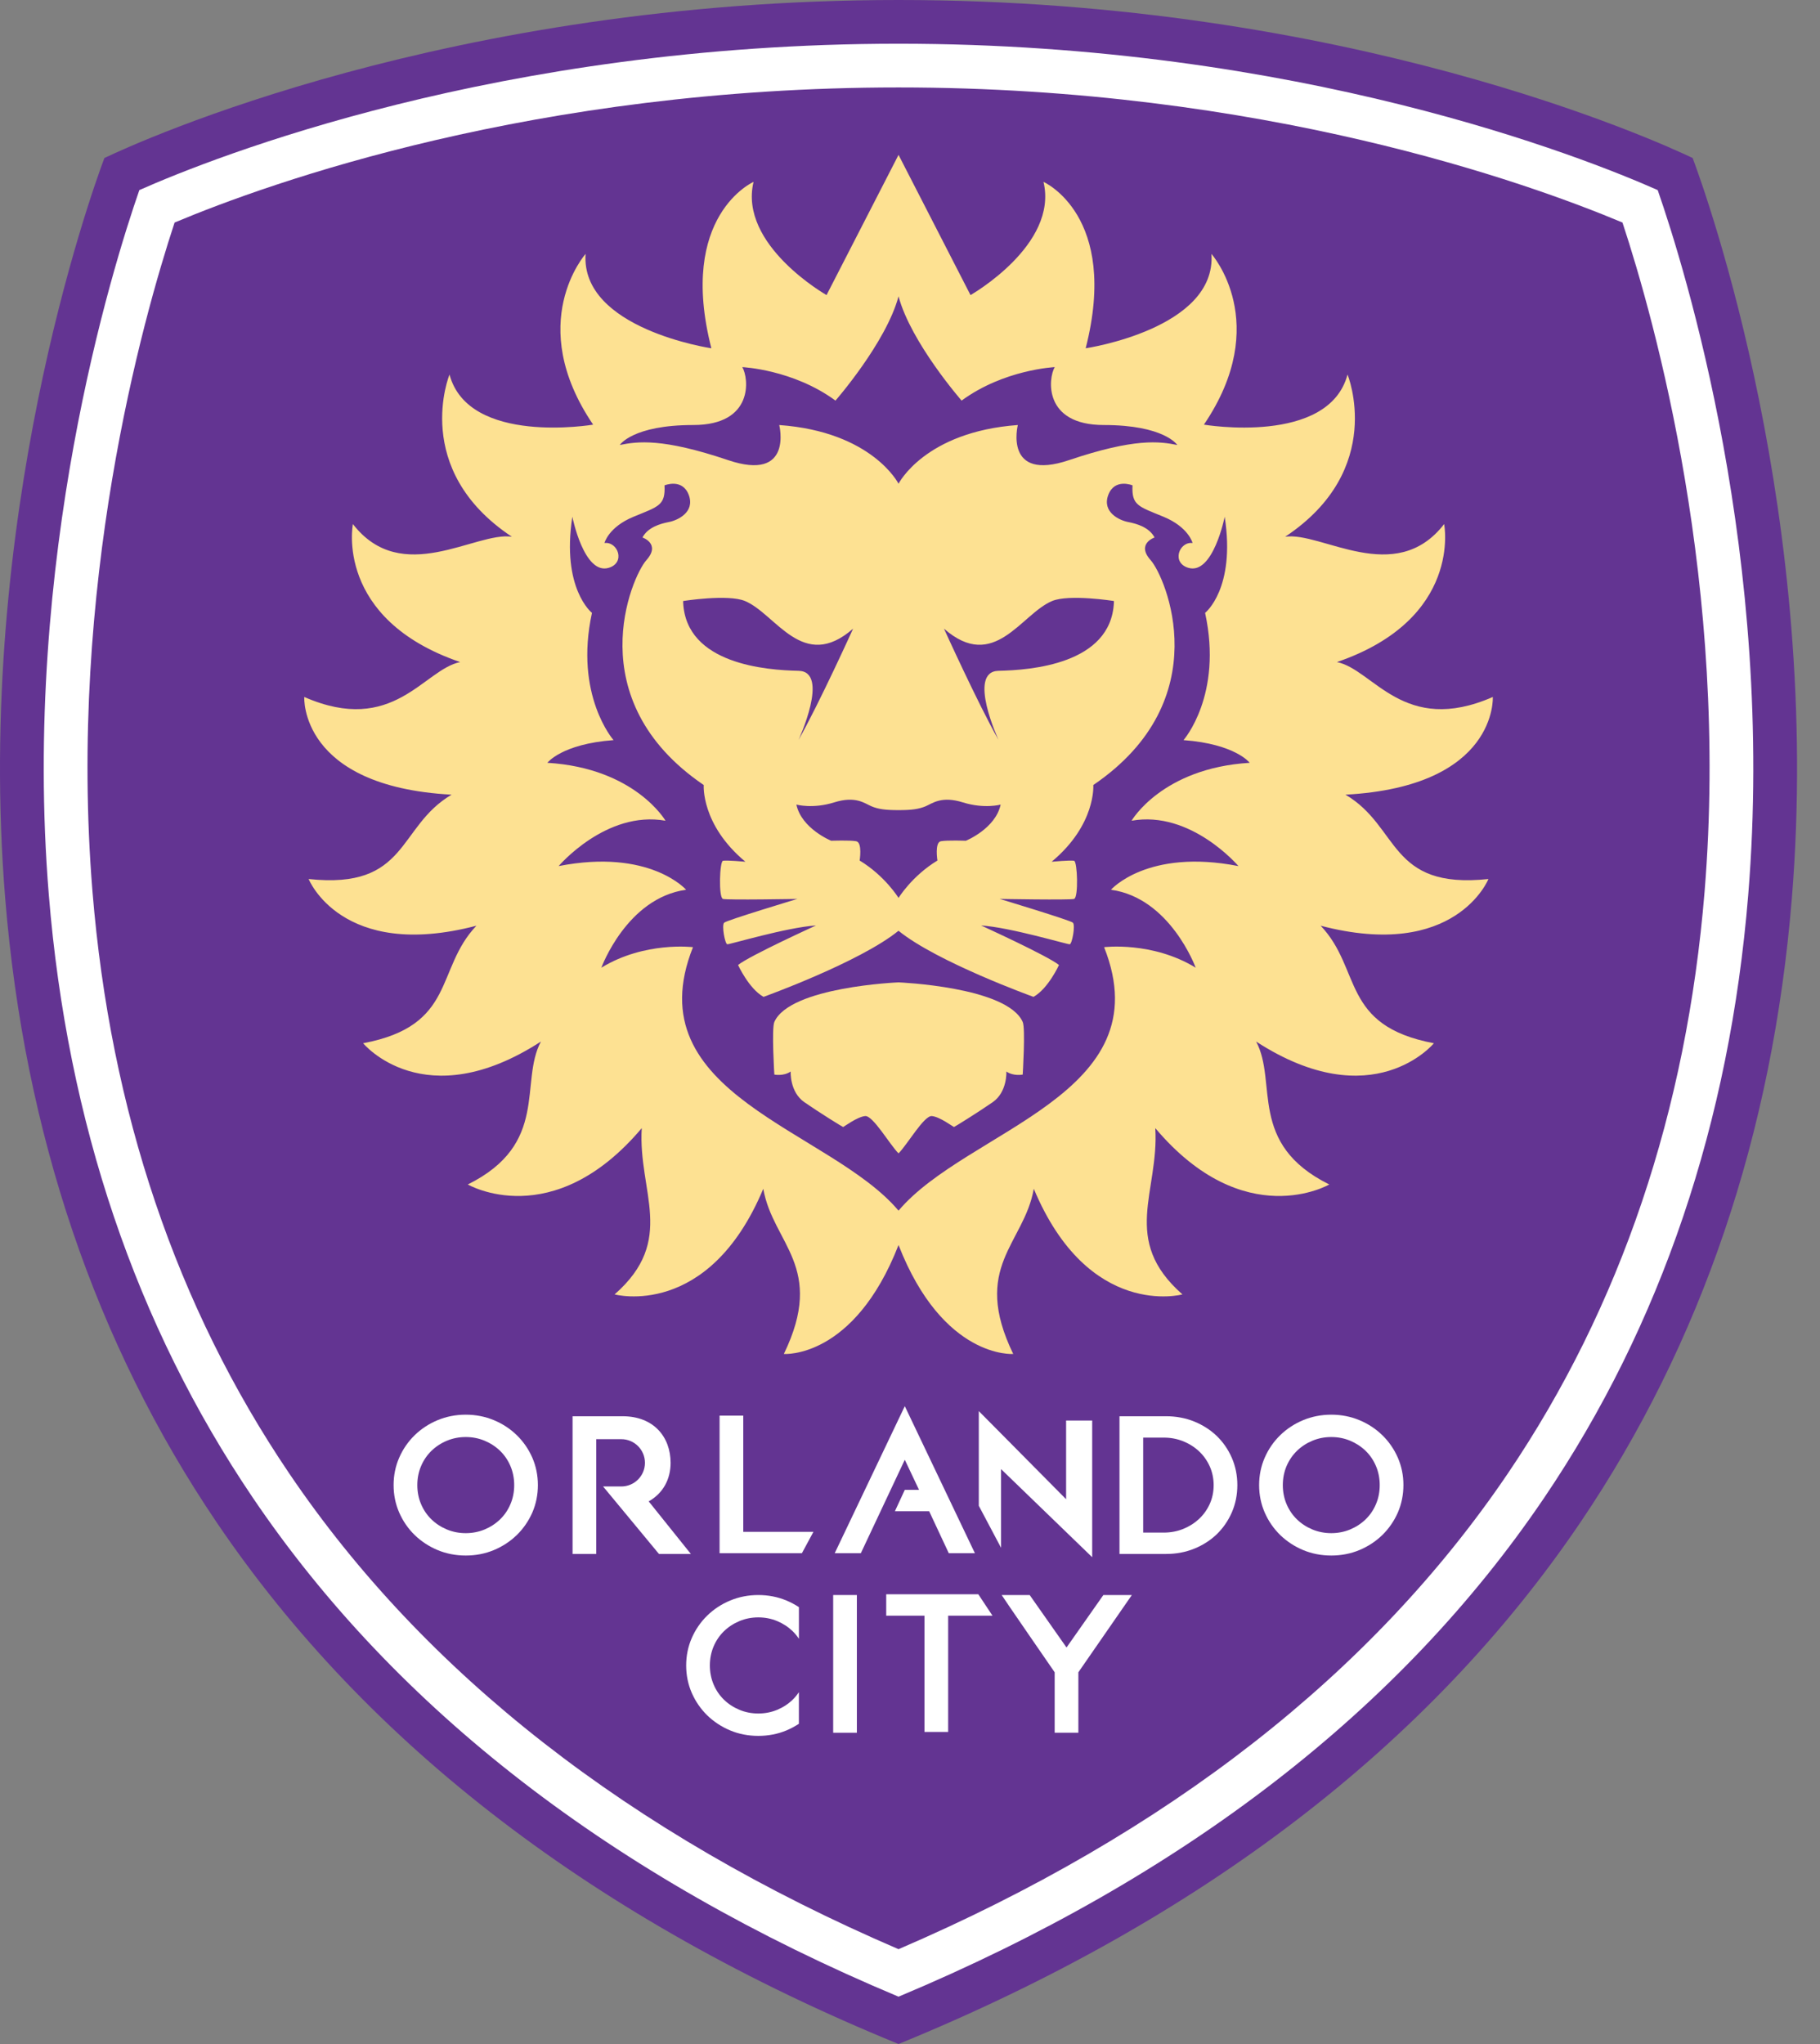 <svg width="57" height="64" viewBox="0 0 57 64" fill="none" xmlns="http://www.w3.org/2000/svg">
<rect x="0" y="0" width="57" height="64" fill="#808080" stroke="none"/>
<path fill-rule="evenodd" clip-rule="evenodd" d="M28.141 64C18.693 60.139 11.509 54.644 6.784 47.665C2.991 42.061 0.764 35.489 0.163 28.132C-0.805 16.263 2.832 6.114 3.269 4.948C4.379 4.418 14.053 0 28.141 0C42.228 0 51.903 4.418 53.012 4.948C53.449 6.114 57.087 16.263 56.118 28.132C55.518 35.489 53.29 42.061 49.497 47.665C44.772 54.644 37.588 60.139 28.141 64Z" fill="#633492"/>
<path fill-rule="evenodd" clip-rule="evenodd" d="M28.141 62.518C19.204 58.774 12.403 53.521 7.92 46.898C4.26 41.492 2.11 35.141 1.529 28.021C0.671 17.503 3.523 8.37 4.364 5.952C6.688 4.923 15.617 1.369 28.141 1.369C40.664 1.369 49.593 4.923 51.917 5.952C52.758 8.369 55.61 17.503 54.752 28.021C54.171 35.141 52.021 41.492 48.361 46.898C43.878 53.521 37.076 58.775 28.141 62.518ZM28.141 61.031C19.716 57.408 13.297 52.398 9.056 46.132C5.53 40.923 3.457 34.792 2.896 27.91C2.118 18.381 4.457 10.035 5.468 6.968C8.439 5.722 16.748 2.738 28.141 2.738C39.533 2.738 47.842 5.721 50.814 6.968C51.825 10.034 54.163 18.381 53.386 27.91C52.824 34.792 50.752 40.923 47.226 46.132C42.984 52.398 36.565 57.408 28.141 61.031" fill="white"/>
<path fill-rule="evenodd" clip-rule="evenodd" d="M16.187 44.939C15.982 44.739 15.741 44.58 15.468 44.467C15.195 44.353 14.899 44.295 14.587 44.295C14.275 44.295 13.978 44.353 13.705 44.467C13.433 44.58 13.191 44.739 12.986 44.939C12.782 45.138 12.619 45.374 12.503 45.64C12.386 45.906 12.327 46.196 12.327 46.5C12.327 46.805 12.386 47.094 12.503 47.361C12.619 47.626 12.781 47.862 12.986 48.062C13.191 48.261 13.433 48.42 13.705 48.534C13.978 48.648 14.275 48.705 14.587 48.705C14.899 48.705 15.195 48.648 15.468 48.534C15.741 48.42 15.982 48.261 16.187 48.062C16.391 47.862 16.554 47.626 16.671 47.361C16.787 47.094 16.846 46.804 16.846 46.5C16.846 46.196 16.787 45.907 16.671 45.64C16.554 45.374 16.391 45.138 16.187 44.939ZM16.104 46.5C16.104 46.712 16.065 46.913 15.987 47.095C15.91 47.278 15.801 47.438 15.664 47.571C15.526 47.705 15.363 47.812 15.178 47.889C14.812 48.043 14.361 48.043 13.995 47.889C13.81 47.812 13.647 47.705 13.51 47.571C13.373 47.438 13.264 47.278 13.187 47.095C13.109 46.913 13.07 46.712 13.07 46.5C13.07 46.288 13.109 46.088 13.187 45.905C13.264 45.723 13.373 45.563 13.51 45.429C13.648 45.295 13.81 45.188 13.995 45.111C14.179 45.034 14.378 44.995 14.587 44.995C14.796 44.995 14.995 45.034 15.178 45.111C15.363 45.188 15.526 45.295 15.664 45.429C15.801 45.562 15.91 45.723 15.987 45.905C16.064 46.088 16.104 46.288 16.104 46.5H16.104Z" fill="white"/>
<path fill-rule="evenodd" clip-rule="evenodd" d="M20.316 47.01C20.777 46.749 21.002 46.306 21.002 45.803C21.002 44.997 20.477 44.344 19.499 44.344H17.932V48.656H18.674V45.062H19.457C19.867 45.062 20.199 45.393 20.199 45.803C20.199 46.211 19.867 46.543 19.457 46.543H18.888L20.638 48.656H21.637L20.316 47.009" fill="white"/>
<path fill-rule="evenodd" clip-rule="evenodd" d="M25.475 47.964H23.278V44.324H22.536V48.633H25.114L25.475 47.964Z" fill="white"/>
<path fill-rule="evenodd" clip-rule="evenodd" d="M28.337 44.028L26.142 48.633H26.96L28.337 45.706L28.783 46.649H28.337L28.027 47.318H29.1L29.715 48.633H30.533L28.337 44.028" fill="white"/>
<path fill-rule="evenodd" clip-rule="evenodd" d="M31.352 45.999L34.206 48.758V44.479H33.389V46.942L30.655 44.183V47.148L31.352 48.463V45.999" fill="white"/>
<path fill-rule="evenodd" clip-rule="evenodd" d="M38.108 44.963C37.909 44.771 37.671 44.619 37.401 44.509C37.13 44.4 36.835 44.344 36.523 44.344H35.061V48.656H36.523C36.835 48.656 37.13 48.601 37.401 48.491C37.671 48.382 37.909 48.229 38.108 48.038C38.306 47.846 38.465 47.616 38.579 47.355C38.694 47.092 38.752 46.805 38.752 46.5C38.752 46.196 38.694 45.909 38.579 45.646C38.465 45.384 38.306 45.154 38.108 44.963ZM35.803 45.013H36.45C36.664 45.013 36.867 45.052 37.055 45.127C37.244 45.203 37.411 45.309 37.553 45.442C37.694 45.574 37.806 45.733 37.888 45.914C37.968 46.094 38.01 46.292 38.01 46.5C38.01 46.712 37.969 46.91 37.888 47.089C37.807 47.269 37.694 47.426 37.553 47.559C37.411 47.691 37.244 47.797 37.055 47.873C36.868 47.948 36.664 47.987 36.45 47.987H35.803V45.013Z" fill="white"/>
<path fill-rule="evenodd" clip-rule="evenodd" d="M43.778 45.64C43.661 45.374 43.498 45.138 43.294 44.939C43.089 44.739 42.848 44.58 42.575 44.467C42.302 44.353 42.006 44.295 41.694 44.295C41.382 44.295 41.085 44.353 40.812 44.467C40.54 44.58 40.298 44.739 40.093 44.939C39.889 45.138 39.726 45.374 39.61 45.64C39.493 45.906 39.434 46.196 39.434 46.5C39.434 46.805 39.493 47.094 39.61 47.361C39.726 47.626 39.889 47.862 40.093 48.062C40.298 48.261 40.54 48.42 40.812 48.534C41.085 48.648 41.382 48.705 41.694 48.705C42.005 48.705 42.302 48.648 42.575 48.534C42.848 48.42 43.089 48.261 43.294 48.062C43.498 47.862 43.661 47.626 43.778 47.361C43.894 47.094 43.953 46.804 43.953 46.5C43.954 46.196 43.894 45.907 43.778 45.64ZM43.211 46.5C43.211 46.712 43.172 46.913 43.094 47.095C43.017 47.278 42.908 47.438 42.771 47.571C42.633 47.705 42.47 47.812 42.285 47.889C41.919 48.043 41.468 48.043 41.102 47.889C40.917 47.812 40.754 47.705 40.616 47.571C40.479 47.438 40.371 47.278 40.293 47.095C40.216 46.913 40.176 46.712 40.176 46.5C40.176 46.288 40.216 46.088 40.293 45.905C40.371 45.723 40.48 45.563 40.617 45.429C40.754 45.295 40.917 45.188 41.102 45.111C41.285 45.034 41.485 44.995 41.694 44.995C41.903 44.995 42.102 45.034 42.286 45.111C42.47 45.188 42.633 45.295 42.771 45.429C42.908 45.562 43.017 45.723 43.094 45.905C43.172 46.088 43.211 46.288 43.211 46.5H43.211Z" fill="white"/>
<path fill-rule="evenodd" clip-rule="evenodd" d="M25.021 52.982C24.964 53.068 24.9 53.147 24.827 53.218C24.689 53.352 24.526 53.459 24.341 53.536C23.974 53.69 23.524 53.69 23.158 53.536C22.973 53.459 22.809 53.352 22.672 53.218C22.535 53.085 22.426 52.925 22.349 52.742C22.272 52.559 22.232 52.359 22.232 52.147C22.232 51.935 22.272 51.735 22.349 51.552C22.426 51.37 22.535 51.21 22.672 51.076C22.81 50.942 22.973 50.835 23.158 50.758C23.341 50.681 23.54 50.642 23.749 50.642C23.958 50.642 24.158 50.681 24.341 50.758C24.526 50.835 24.688 50.942 24.827 51.076C24.9 51.147 24.964 51.226 25.021 51.312V50.321C24.899 50.241 24.769 50.172 24.631 50.114C24.358 50 24.061 49.942 23.749 49.942C23.438 49.942 23.141 50 22.868 50.114C22.596 50.227 22.354 50.386 22.149 50.586C21.945 50.785 21.782 51.021 21.666 51.287C21.549 51.553 21.49 51.843 21.49 52.147C21.49 52.452 21.549 52.741 21.666 53.008C21.782 53.273 21.945 53.509 22.149 53.709C22.354 53.908 22.596 54.067 22.868 54.181C23.14 54.295 23.437 54.352 23.749 54.352C24.061 54.352 24.358 54.295 24.631 54.181C24.769 54.123 24.899 54.053 25.02 53.973V52.982" fill="white"/>
<path fill-rule="evenodd" clip-rule="evenodd" d="M26.094 49.942H26.836V54.254H26.094V49.942Z" fill="white"/>
<path fill-rule="evenodd" clip-rule="evenodd" d="M30.639 49.919H27.755V50.588H28.953V54.229H29.695V50.588H31.083L30.64 49.919" fill="white"/>
<path fill-rule="evenodd" clip-rule="evenodd" d="M34.556 49.942L33.402 51.585L32.248 49.942H31.371C31.395 49.991 33.031 52.361 33.031 52.361V54.254H33.773V52.361L35.448 49.942H34.556" fill="white"/>
<path fill-rule="evenodd" clip-rule="evenodd" d="M42.138 24.882C46.91 24.625 46.753 21.823 46.753 21.823C43.957 23.046 43.015 20.962 41.871 20.73C45.814 19.377 45.229 16.409 45.229 16.409C43.695 18.39 41.378 16.635 40.25 16.806C43.423 14.7 42.203 11.727 42.203 11.727C41.609 13.958 37.705 13.296 37.705 13.296C39.865 10.113 37.941 7.95 37.941 7.95C38.102 10.298 34.002 10.905 34.002 10.905C35.066 6.744 32.681 5.695 32.681 5.695C33.153 7.673 30.395 9.239 30.395 9.239L28.141 4.849L25.886 9.239C25.886 9.239 23.128 7.673 23.6 5.695C23.6 5.695 21.216 6.744 22.279 10.905C22.279 10.905 18.179 10.298 18.34 7.95C18.34 7.95 16.417 10.114 18.576 13.296C18.576 13.296 14.673 13.957 14.078 11.727C14.078 11.727 12.858 14.7 16.031 16.806C14.903 16.635 12.586 18.39 11.052 16.409C11.052 16.409 10.467 19.377 14.411 20.73C13.267 20.962 12.325 23.046 9.529 21.823C9.529 21.823 9.371 24.625 14.144 24.882C12.434 25.886 12.801 27.857 9.666 27.523C9.666 27.523 10.694 30.093 14.921 28.985C13.623 30.347 14.296 32.114 11.373 32.665C11.373 32.665 13.279 34.984 16.941 32.612C16.258 33.888 17.218 35.813 14.651 37.087C14.651 37.087 17.306 38.633 20.099 35.323C19.975 37.319 21.198 38.818 19.249 40.529C19.249 40.529 22.184 41.327 23.905 37.222C24.208 38.951 25.873 39.661 24.549 42.394C24.549 42.394 26.743 42.562 28.141 38.983C29.539 42.562 31.733 42.394 31.733 42.394C30.408 39.661 32.073 38.952 32.377 37.222C34.097 41.328 37.032 40.529 37.032 40.529C35.084 38.818 36.306 37.319 36.182 35.323C38.975 38.633 41.631 37.087 41.631 37.087C39.064 35.813 40.024 33.888 39.34 32.612C43.002 34.984 44.908 32.665 44.908 32.665C41.986 32.114 42.658 30.347 41.361 28.985C45.588 30.092 46.616 27.523 46.616 27.523C43.481 27.857 43.848 25.886 42.138 24.882H42.138ZM21.713 13.308C23.617 13.308 23.453 11.837 23.248 11.495C23.248 11.495 24.835 11.566 26.166 12.543C26.166 12.543 27.752 10.729 28.141 9.279C28.53 10.729 30.116 12.543 30.116 12.543C31.447 11.566 33.033 11.495 33.033 11.495C32.829 11.837 32.665 13.308 34.569 13.308C36.473 13.308 36.871 13.933 36.871 13.933C36.319 13.822 35.541 13.711 33.484 14.406C31.426 15.101 31.877 13.308 31.877 13.308C28.96 13.52 28.141 15.146 28.141 15.146C28.141 15.146 27.323 13.519 24.405 13.308C24.405 13.308 24.856 15.101 22.799 14.406C20.741 13.711 19.963 13.822 19.411 13.933C19.411 13.932 19.81 13.308 21.714 13.308H21.713ZM29.359 26.944C28.56 27.428 28.141 28.115 28.141 28.115C28.141 28.115 27.721 27.428 26.923 26.944C26.923 26.944 27.015 26.378 26.815 26.34C26.616 26.303 26.032 26.325 26.032 26.325C26.032 26.325 25.103 25.948 24.942 25.192C24.942 25.192 25.449 25.335 26.124 25.124C26.8 24.912 27.076 25.154 27.291 25.245C27.506 25.336 27.731 25.366 28.141 25.366C28.55 25.366 28.775 25.335 28.99 25.245C29.205 25.154 29.482 24.913 30.157 25.124C30.833 25.335 31.339 25.192 31.339 25.192C31.178 25.948 30.249 26.325 30.249 26.325C30.249 26.325 29.666 26.303 29.466 26.34C29.267 26.378 29.359 26.944 29.359 26.944ZM25.009 21.004C24.016 20.983 21.488 20.802 21.396 18.868V18.818C21.396 18.818 22.796 18.597 23.331 18.818C24.303 19.221 25.142 21.064 26.718 19.684C26.718 19.684 25.664 22.011 25.009 23.169C25.009 23.169 26.002 21.024 25.009 21.004ZM31.273 21.004C30.28 21.024 31.273 23.169 31.273 23.169C30.618 22.011 29.564 19.684 29.564 19.684C31.14 21.064 31.979 19.221 32.952 18.818C33.486 18.597 34.886 18.818 34.886 18.818V18.868C34.794 20.802 32.266 20.983 31.273 21.004ZM38.786 27.118C35.93 26.559 34.794 27.859 34.794 27.859C36.651 28.115 37.447 30.299 37.447 30.299C36.086 29.468 34.579 29.657 34.579 29.657C36.421 34.288 30.287 35.361 28.141 37.907C25.994 35.361 19.86 34.288 21.703 29.657C21.703 29.657 20.195 29.468 18.834 30.299C18.834 30.299 19.63 28.116 21.488 27.859C21.488 27.859 20.351 26.559 17.496 27.118C17.496 27.118 18.985 25.366 20.843 25.698C20.843 25.698 19.891 24.051 17.143 23.884C17.143 23.884 17.588 23.295 19.215 23.174C19.215 23.174 17.977 21.769 18.54 19.19C18.54 19.19 17.578 18.435 17.925 16.179C17.925 16.179 18.288 18.009 19.062 17.78C19.599 17.622 19.354 16.952 18.931 17.002C18.931 17.002 19.054 16.504 19.844 16.179C20.635 15.854 20.842 15.824 20.812 15.197C20.812 15.197 21.372 14.963 21.572 15.499C21.771 16.035 21.226 16.292 20.95 16.345C20.673 16.398 20.29 16.511 20.121 16.829C20.121 16.829 20.704 17.025 20.244 17.539C19.783 18.052 18.11 21.905 22.04 24.58C22.04 24.58 21.948 25.819 23.345 26.982C23.345 26.982 22.746 26.927 22.642 26.952C22.537 26.977 22.501 28.105 22.642 28.146C22.782 28.186 24.973 28.146 24.973 28.146C24.973 28.146 22.767 28.811 22.681 28.889C22.594 28.967 22.706 29.556 22.777 29.566C22.849 29.576 24.635 29.037 25.556 28.977C25.556 28.977 23.468 29.928 23.115 30.215C23.115 30.215 23.453 30.956 23.913 31.213C23.913 31.213 26.933 30.125 28.14 29.143C29.348 30.125 32.368 31.213 32.368 31.213C32.828 30.956 33.166 30.215 33.166 30.215C32.813 29.928 30.725 28.977 30.725 28.977C31.646 29.037 33.432 29.576 33.504 29.566C33.575 29.556 33.687 28.967 33.6 28.889C33.514 28.811 31.308 28.146 31.308 28.146C31.308 28.146 33.499 28.186 33.639 28.146C33.78 28.105 33.744 26.977 33.639 26.952C33.535 26.927 32.936 26.982 32.936 26.982C34.333 25.819 34.241 24.58 34.241 24.58C38.171 21.906 36.498 18.052 36.037 17.539C35.577 17.025 36.16 16.829 36.16 16.829C35.991 16.511 35.608 16.398 35.331 16.345C35.055 16.292 34.51 16.035 34.709 15.499C34.909 14.963 35.469 15.197 35.469 15.197C35.439 15.824 35.646 15.854 36.437 16.179C37.227 16.504 37.35 17.002 37.35 17.002C36.928 16.952 36.682 17.622 37.219 17.78C37.992 18.008 38.356 16.179 38.356 16.179C38.704 18.435 37.742 19.19 37.742 19.19C38.305 21.769 37.066 23.174 37.066 23.174C38.694 23.295 39.139 23.884 39.139 23.884C36.391 24.051 35.439 25.698 35.439 25.698C37.297 25.365 38.786 27.118 38.786 27.118H38.786Z" fill="#FDE192"/>
<path fill-rule="evenodd" clip-rule="evenodd" d="M28.141 30.759C28.141 30.759 24.739 30.896 24.251 31.999C24.162 32.201 24.251 33.646 24.251 33.646C24.251 33.646 24.538 33.706 24.763 33.55C24.763 33.55 24.727 34.19 25.193 34.512C25.658 34.834 26.39 35.288 26.406 35.288C26.421 35.288 26.851 34.965 27.097 34.945C27.342 34.925 27.875 35.852 28.141 36.113C28.407 35.852 28.939 34.925 29.184 34.945C29.431 34.965 29.86 35.288 29.876 35.288C29.891 35.288 30.623 34.834 31.088 34.512C31.554 34.19 31.518 33.55 31.518 33.55C31.744 33.706 32.03 33.646 32.03 33.646C32.03 33.646 32.12 32.201 32.03 31.999C31.543 30.895 28.141 30.759 28.141 30.759" fill="#FDE192"/>
</svg>

